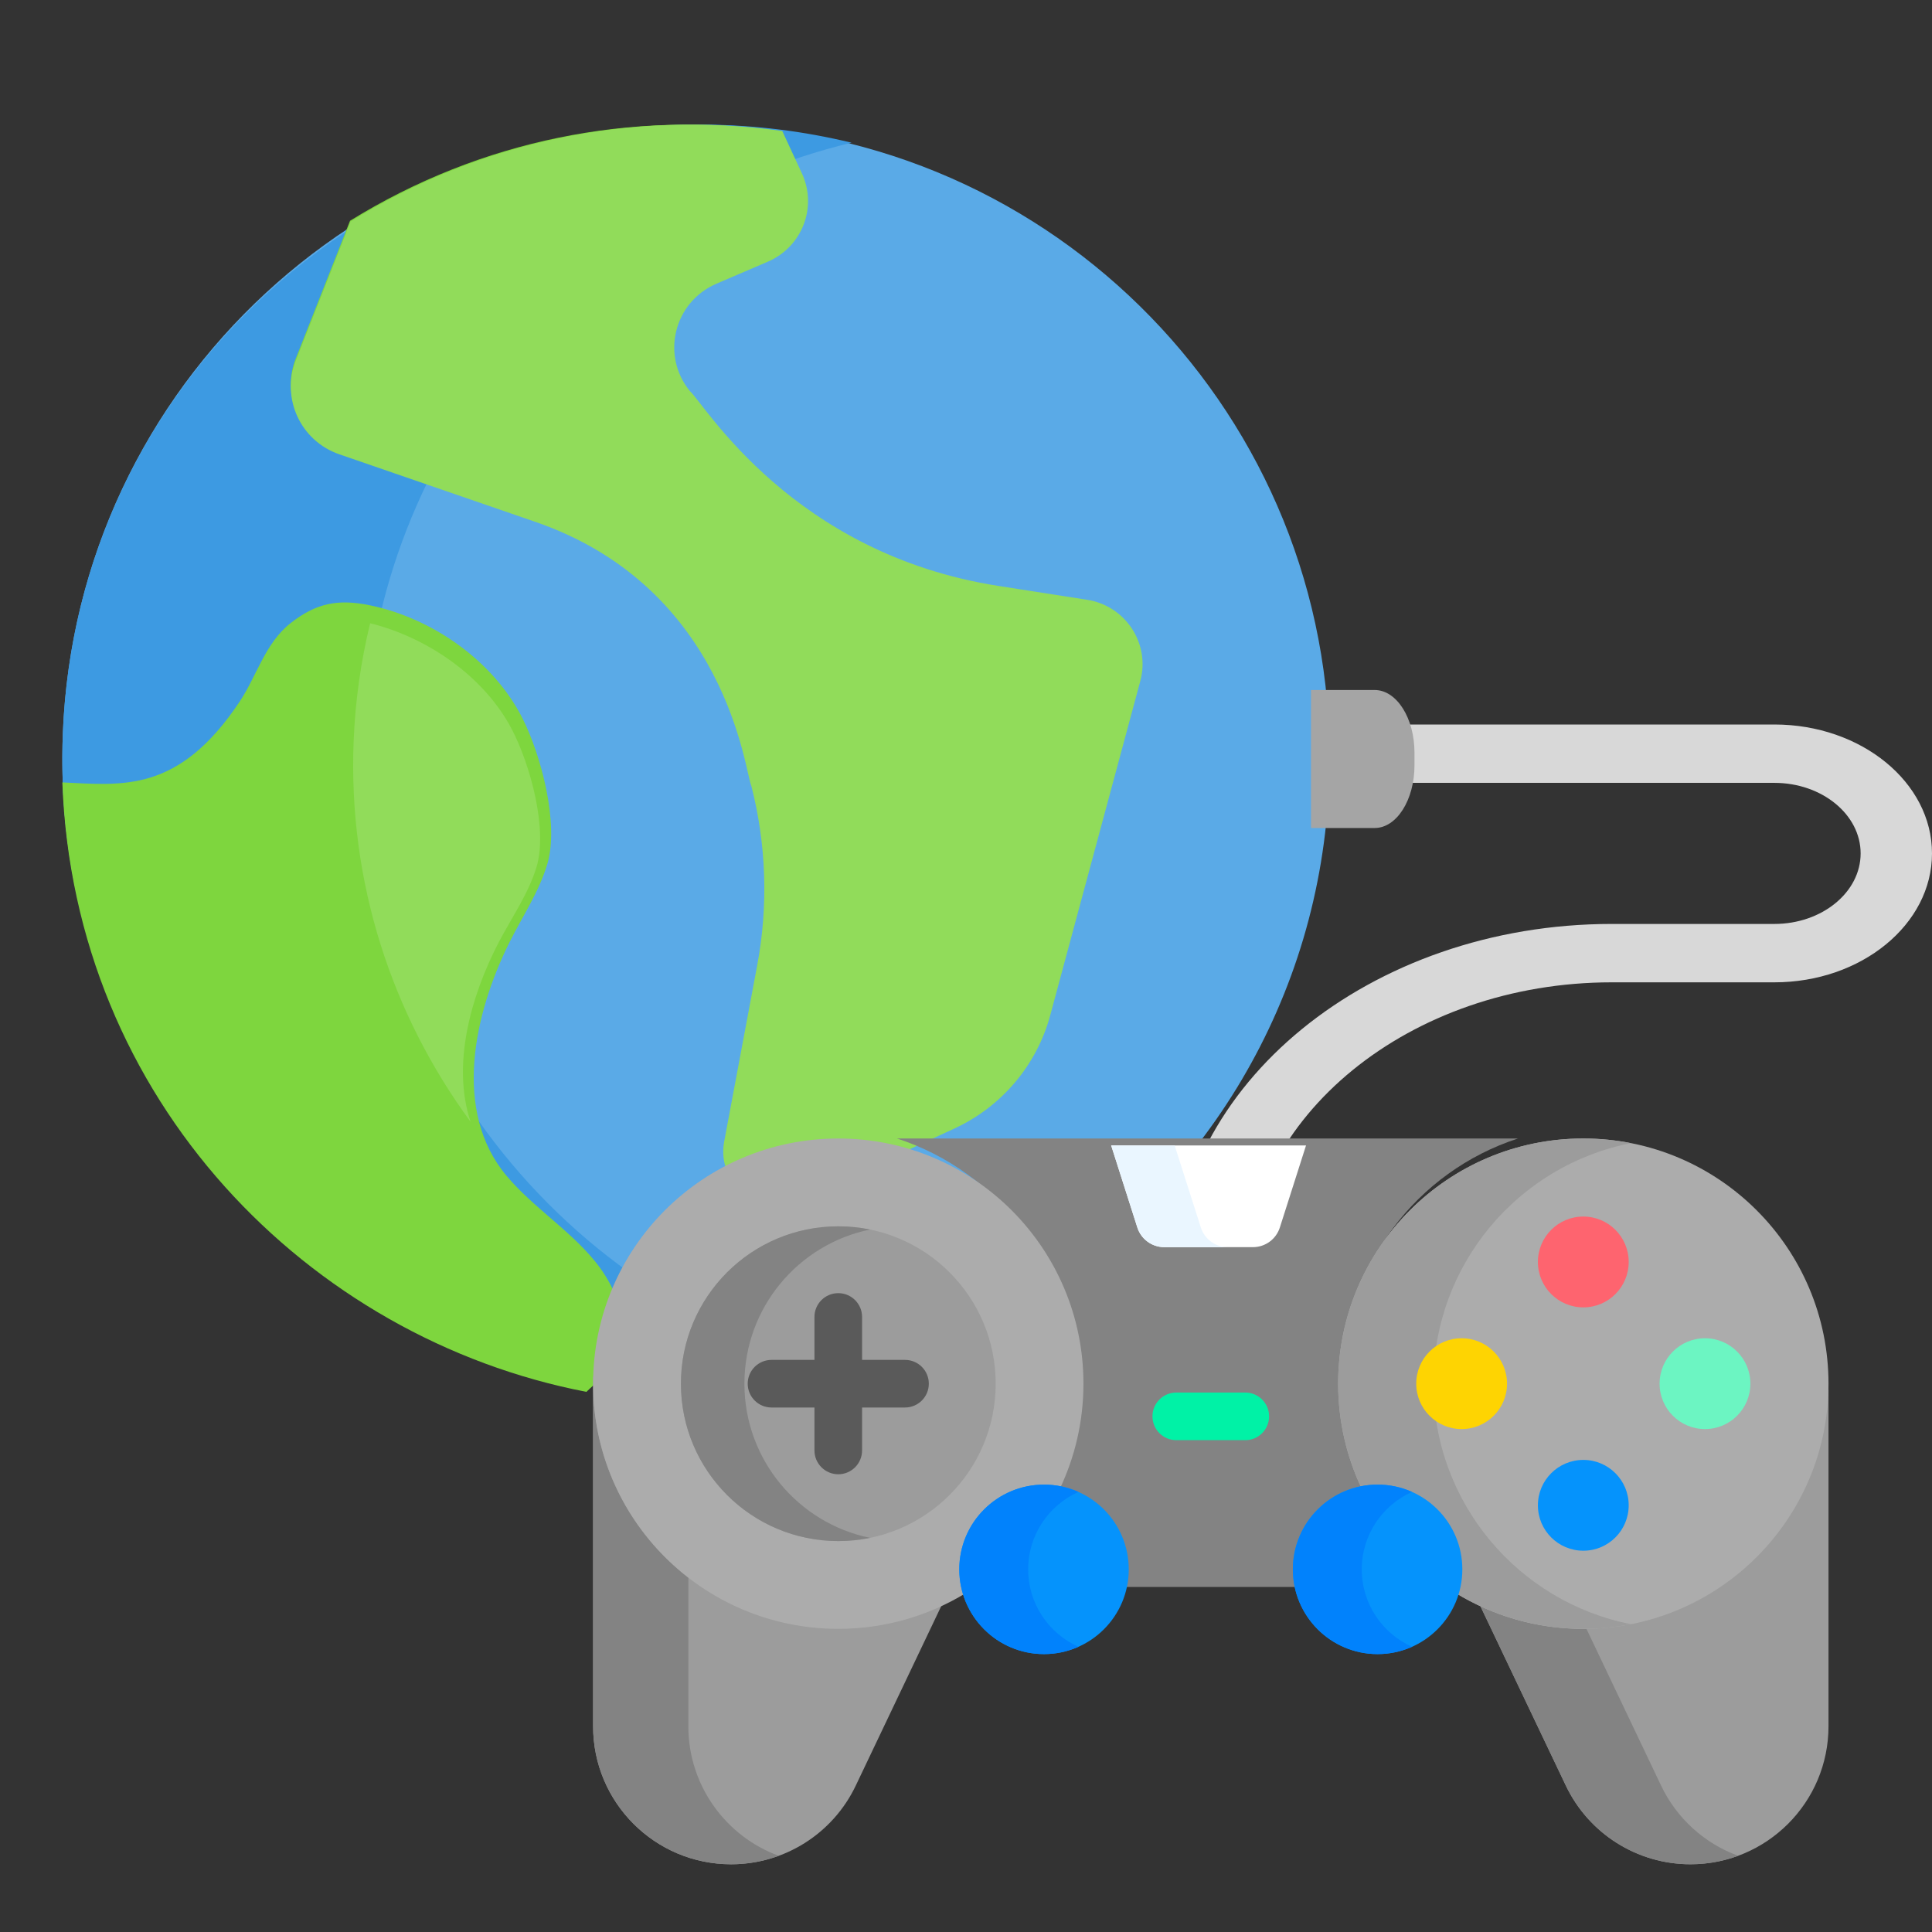 <svg width="82" height="82" viewBox="0 0 82 82" fill="none" xmlns="http://www.w3.org/2000/svg">
<rect x="0" y="0" width="82" height="82" fill="#333333" stroke="none"/>
<path d="M2.667 31.129C3.241 16.296 15.736 4.737 30.577 5.311C45.418 5.885 56.984 18.375 56.41 33.208C56.053 42.431 51.085 50.391 43.807 54.955C25.641 66.365 1.833 52.672 2.667 31.129Z" fill="#5AAAE7"/>
<path d="M36.151 58.314C18.986 62.447 1.96 49.241 2.667 31.146C3.339 13.947 19.733 2.093 36.144 6.057C24.535 8.84 15.931 18.983 15.457 31.146C14.948 44.16 23.858 55.37 36.151 58.314Z" fill="#3D9AE2"/>
<path d="M33.505 6.627C26.586 8.881 20.866 13.838 17.674 20.279L14.38 19.146C12.756 18.585 11.926 16.8 12.554 15.214C13.063 13.922 11.302 18.39 14.857 9.37C20.445 5.913 26.826 4.694 33.01 5.558L33.012 5.561L33.505 6.627Z" fill="#7ED63E"/>
<path d="M26.452 56.551C26.447 57.941 25.742 58.24 24.889 59.075C13.103 56.803 3.139 46.712 2.646 33.208C5.204 33.327 7.583 33.67 10.176 29.773C10.898 28.688 11.254 27.291 12.34 26.442C13.416 25.601 14.332 25.415 15.671 25.685C18.326 26.223 20.945 28.04 22.183 30.501C22.964 32.056 23.736 34.957 23.234 36.657C22.883 37.849 22.174 38.894 21.625 39.993C20.12 43.014 19.192 47.166 21.506 49.913C22.619 51.234 24.127 52.168 25.226 53.5C25.915 54.33 26.455 55.448 26.452 56.551Z" fill="#7ED63E"/>
<path d="M21.718 30.942C20.559 28.735 18.186 27.071 15.71 26.452C15.317 28.066 15.078 29.739 15.01 31.451C14.77 37.455 16.636 43.066 19.973 47.613C19.163 45.191 19.987 42.267 21.162 40.005C21.709 38.956 22.415 37.958 22.765 36.82C23.266 35.197 22.497 32.427 21.718 30.942Z" fill="#91DC5A"/>
<path d="M51.301 55.643C51.3 55.643 51.298 55.643 51.296 55.643C50.46 55.641 49.784 55.085 49.786 54.4C49.817 46.027 58.171 39.215 68.409 39.215H75.31C77.329 39.215 78.971 37.872 78.971 36.221C78.971 34.571 77.329 33.227 75.31 33.227H58.269C57.432 33.227 56.754 32.673 56.754 31.989C56.754 31.305 57.432 30.75 58.269 30.75H75.31C78.999 30.75 82 33.204 82 36.221C82 39.239 78.999 41.693 75.31 41.693H68.409C59.836 41.693 52.841 47.397 52.816 54.408C52.813 55.091 52.136 55.643 51.301 55.643Z" fill="#D8D8D8"/>
<path d="M55.643 29.286H58.346C59.279 29.286 60.035 30.478 60.035 31.948V32.481C60.035 33.951 59.279 35.143 58.346 35.143H55.643V29.286Z" fill="#A5A5A5"/>
<path d="M59.163 59.696H55.425C54.752 59.696 54.206 59.151 54.206 58.477V56.852C54.206 55.731 55.117 54.82 56.238 54.82H58.351C59.471 54.82 60.383 55.731 60.383 56.852V58.477C60.383 59.151 59.837 59.696 59.163 59.696ZM58.351 57.258H58.352H58.351Z" fill="#5C666D"/>
<path d="M48.399 28.902L44.576 43.089C44.004 45.209 42.515 46.969 40.508 47.898L33.952 50.923C32.267 51.701 30.398 50.267 30.736 48.454L32.139 40.967C32.613 38.439 32.527 35.839 31.887 33.346C31.626 32.825 30.878 24.959 22.717 22.148L14.399 19.281C12.761 18.715 11.922 16.912 12.555 15.31L14.88 9.407C20.299 6.031 26.76 4.662 33.201 5.558L34.037 7.362C34.699 8.792 34.046 10.479 32.591 11.106L30.407 12.042C28.604 12.818 28.043 15.082 29.28 16.598C29.916 17.167 33.63 23.506 42.39 24.871L46.138 25.456C47.773 25.712 48.826 27.315 48.399 28.902Z" fill="#91DC5A"/>
<path d="M45.475 58.458C45.475 60.114 45.093 61.682 44.412 63.082C46.147 63.345 47.481 64.839 47.481 66.637C47.481 66.883 47.456 67.124 47.408 67.356H55.092C55.044 67.124 55.019 66.883 55.019 66.637C55.019 64.839 56.353 63.345 58.088 63.082C57.407 61.682 57.025 60.114 57.025 58.458C57.025 53.73 60.136 49.713 64.428 48.321H38.071C42.364 49.713 45.475 53.73 45.475 58.458Z" fill="#838383"/>
<path d="M47.161 48.616L48.272 52.098C48.431 52.595 48.893 52.933 49.415 52.933H53.179C53.701 52.933 54.163 52.595 54.321 52.098L55.432 48.616H47.161Z" fill="white"/>
<path d="M50.967 52.098L49.856 48.616H47.161L48.272 52.098C48.431 52.595 48.893 52.933 49.415 52.933H52.109C51.587 52.933 51.126 52.595 50.967 52.098Z" fill="#EAF6FF"/>
<path d="M52.854 61.125H49.925C49.367 61.125 48.914 60.672 48.914 60.114C48.914 59.556 49.366 59.104 49.925 59.104H52.854C53.412 59.104 53.864 59.556 53.864 60.114C53.864 60.672 53.412 61.125 52.854 61.125Z" fill="#00F2A6"/>
<path d="M35.579 69.004C29.913 69.004 25.304 64.394 25.304 58.729C25.304 58.624 25.308 58.52 25.312 58.416L25.173 58.43V73.268C25.173 76.503 27.796 79.126 31.032 79.126C33.291 79.126 35.35 77.827 36.321 75.787L40.036 67.986C38.687 68.638 37.175 69.004 35.579 69.004Z" fill="#9C9C9C"/>
<path d="M29.215 73.266V66.957C26.757 65.054 25.173 62.076 25.173 58.727V73.266C25.173 76.502 27.796 79.125 31.032 79.125C31.733 79.125 32.414 78.999 33.05 78.766C30.811 77.942 29.215 75.79 29.215 73.266Z" fill="#838383"/>
<path d="M40.845 66.608C40.845 64.697 42.4 63.143 44.311 63.143C44.537 63.143 44.758 63.165 44.973 63.207C45.621 61.85 45.985 60.331 45.985 58.727C45.985 52.98 41.326 48.321 35.579 48.321C29.832 48.321 25.173 52.98 25.173 58.727C25.173 64.474 29.832 69.133 35.579 69.133C37.563 69.133 39.417 68.577 40.994 67.614C40.898 67.295 40.845 66.958 40.845 66.608Z" fill="#ACACAC"/>
<path d="M35.58 65.408C39.269 65.408 42.26 62.417 42.26 58.728C42.26 55.039 39.269 52.049 35.58 52.049C31.891 52.049 28.9 55.039 28.9 58.728C28.9 62.417 31.891 65.408 35.58 65.408Z" fill="#9C9C9C"/>
<path d="M31.595 58.728C31.595 55.501 33.884 52.808 36.927 52.185C36.492 52.096 36.041 52.049 35.58 52.049C31.891 52.049 28.9 55.039 28.9 58.728C28.9 62.417 31.891 65.408 35.58 65.408C36.041 65.408 36.492 65.361 36.927 65.272C33.884 64.648 31.595 61.956 31.595 58.728Z" fill="#838383"/>
<path d="M44.311 70.205C46.297 70.205 47.908 68.594 47.908 66.608C47.908 64.622 46.297 63.012 44.311 63.012C42.325 63.012 40.715 64.622 40.715 66.608C40.715 68.594 42.325 70.205 44.311 70.205Z" fill="#0593FC"/>
<path d="M43.639 66.608C43.639 65.143 44.516 63.883 45.773 63.322C45.326 63.123 44.832 63.012 44.311 63.012C42.325 63.012 40.715 64.622 40.715 66.608C40.715 68.594 42.325 70.205 44.311 70.205C44.832 70.205 45.326 70.093 45.773 69.894C44.516 69.334 43.639 68.074 43.639 66.608Z" fill="#0182FC"/>
<path d="M38.411 57.718H36.589V55.895C36.589 55.337 36.137 54.885 35.579 54.885C35.02 54.885 34.568 55.337 34.568 55.895V57.718H32.746C32.188 57.718 31.735 58.17 31.735 58.728C31.735 59.286 32.188 59.739 32.746 59.739H34.568V61.561C34.568 62.119 35.02 62.572 35.579 62.572C36.137 62.572 36.589 62.119 36.589 61.561V59.739H38.411C38.969 59.739 39.422 59.286 39.422 58.728C39.422 58.17 38.97 57.718 38.411 57.718Z" fill="#5A5A5A"/>
<path d="M77.47 58.973C77.339 64.525 72.785 69.003 67.201 69.003C65.605 69.003 64.093 68.637 62.744 67.985L66.459 75.785C67.43 77.826 69.489 79.125 71.748 79.125C74.984 79.125 77.607 76.502 77.607 73.266V58.99L77.47 58.973Z" fill="#9C9C9C"/>
<path d="M70.501 75.785L67.332 69.13C67.288 69.13 67.245 69.133 67.202 69.133C65.641 69.133 64.162 68.787 62.834 68.172L66.459 75.785C67.431 77.825 69.489 79.125 71.749 79.125C72.46 79.125 73.142 78.998 73.772 78.766C72.358 78.247 71.171 77.192 70.501 75.785Z" fill="#838383"/>
<path d="M67.201 48.321C61.454 48.321 56.795 52.98 56.795 58.727C56.795 60.331 57.159 61.85 57.807 63.207C58.021 63.165 58.242 63.143 58.469 63.143C60.38 63.143 61.934 64.697 61.934 66.608C61.934 66.958 61.882 67.295 61.785 67.614C63.363 68.577 65.217 69.133 67.201 69.133C72.948 69.133 77.607 64.474 77.607 58.727C77.607 52.98 72.948 48.321 67.201 48.321Z" fill="#ACACAC"/>
<path d="M60.837 58.727C60.837 53.671 64.442 49.459 69.222 48.519C68.568 48.39 67.893 48.321 67.201 48.321C61.454 48.321 56.795 52.98 56.795 58.727C56.795 60.331 57.159 61.85 57.807 63.207C58.021 63.165 58.242 63.143 58.469 63.143C60.38 63.143 61.934 64.697 61.934 66.608C61.934 66.958 61.882 67.295 61.785 67.614C63.363 68.577 65.217 69.133 67.201 69.133C67.892 69.133 68.568 69.064 69.222 68.935C64.442 67.994 60.837 63.782 60.837 58.727Z" fill="#9C9C9C"/>
<path d="M62.036 60.654C63.101 60.654 63.963 59.791 63.963 58.727C63.963 57.662 63.101 56.8 62.036 56.8C60.972 56.8 60.109 57.662 60.109 58.727C60.109 59.791 60.972 60.654 62.036 60.654Z" fill="#FED402"/>
<path d="M72.365 60.654C73.429 60.654 74.292 59.791 74.292 58.727C74.292 57.662 73.429 56.8 72.365 56.8C71.3 56.8 70.438 57.662 70.438 58.727C70.438 59.791 71.3 60.654 72.365 60.654Z" fill="#6CF5C2"/>
<path d="M67.201 55.489C68.265 55.489 69.127 54.626 69.127 53.561C69.127 52.497 68.265 51.634 67.201 51.634C66.136 51.634 65.273 52.497 65.273 53.561C65.273 54.626 66.136 55.489 67.201 55.489Z" fill="#FE646F"/>
<path d="M67.201 65.817C68.265 65.817 69.127 64.954 69.127 63.89C69.127 62.826 68.265 61.963 67.201 61.963C66.136 61.963 65.273 62.826 65.273 63.89C65.273 64.954 66.136 65.817 67.201 65.817Z" fill="#0593FC"/>
<path d="M58.469 70.205C60.456 70.205 62.066 68.594 62.066 66.608C62.066 64.622 60.456 63.012 58.469 63.012C56.483 63.012 54.873 64.622 54.873 66.608C54.873 68.594 56.483 70.205 58.469 70.205Z" fill="#0593FC"/>
<path d="M57.797 66.608C57.797 65.143 58.674 63.883 59.931 63.322C59.485 63.123 58.99 63.012 58.469 63.012C56.483 63.012 54.873 64.622 54.873 66.608C54.873 68.594 56.483 70.205 58.469 70.205C58.99 70.205 59.485 70.093 59.931 69.894C58.674 69.334 57.797 68.074 57.797 66.608Z" fill="#0182FC"/>
</svg>

